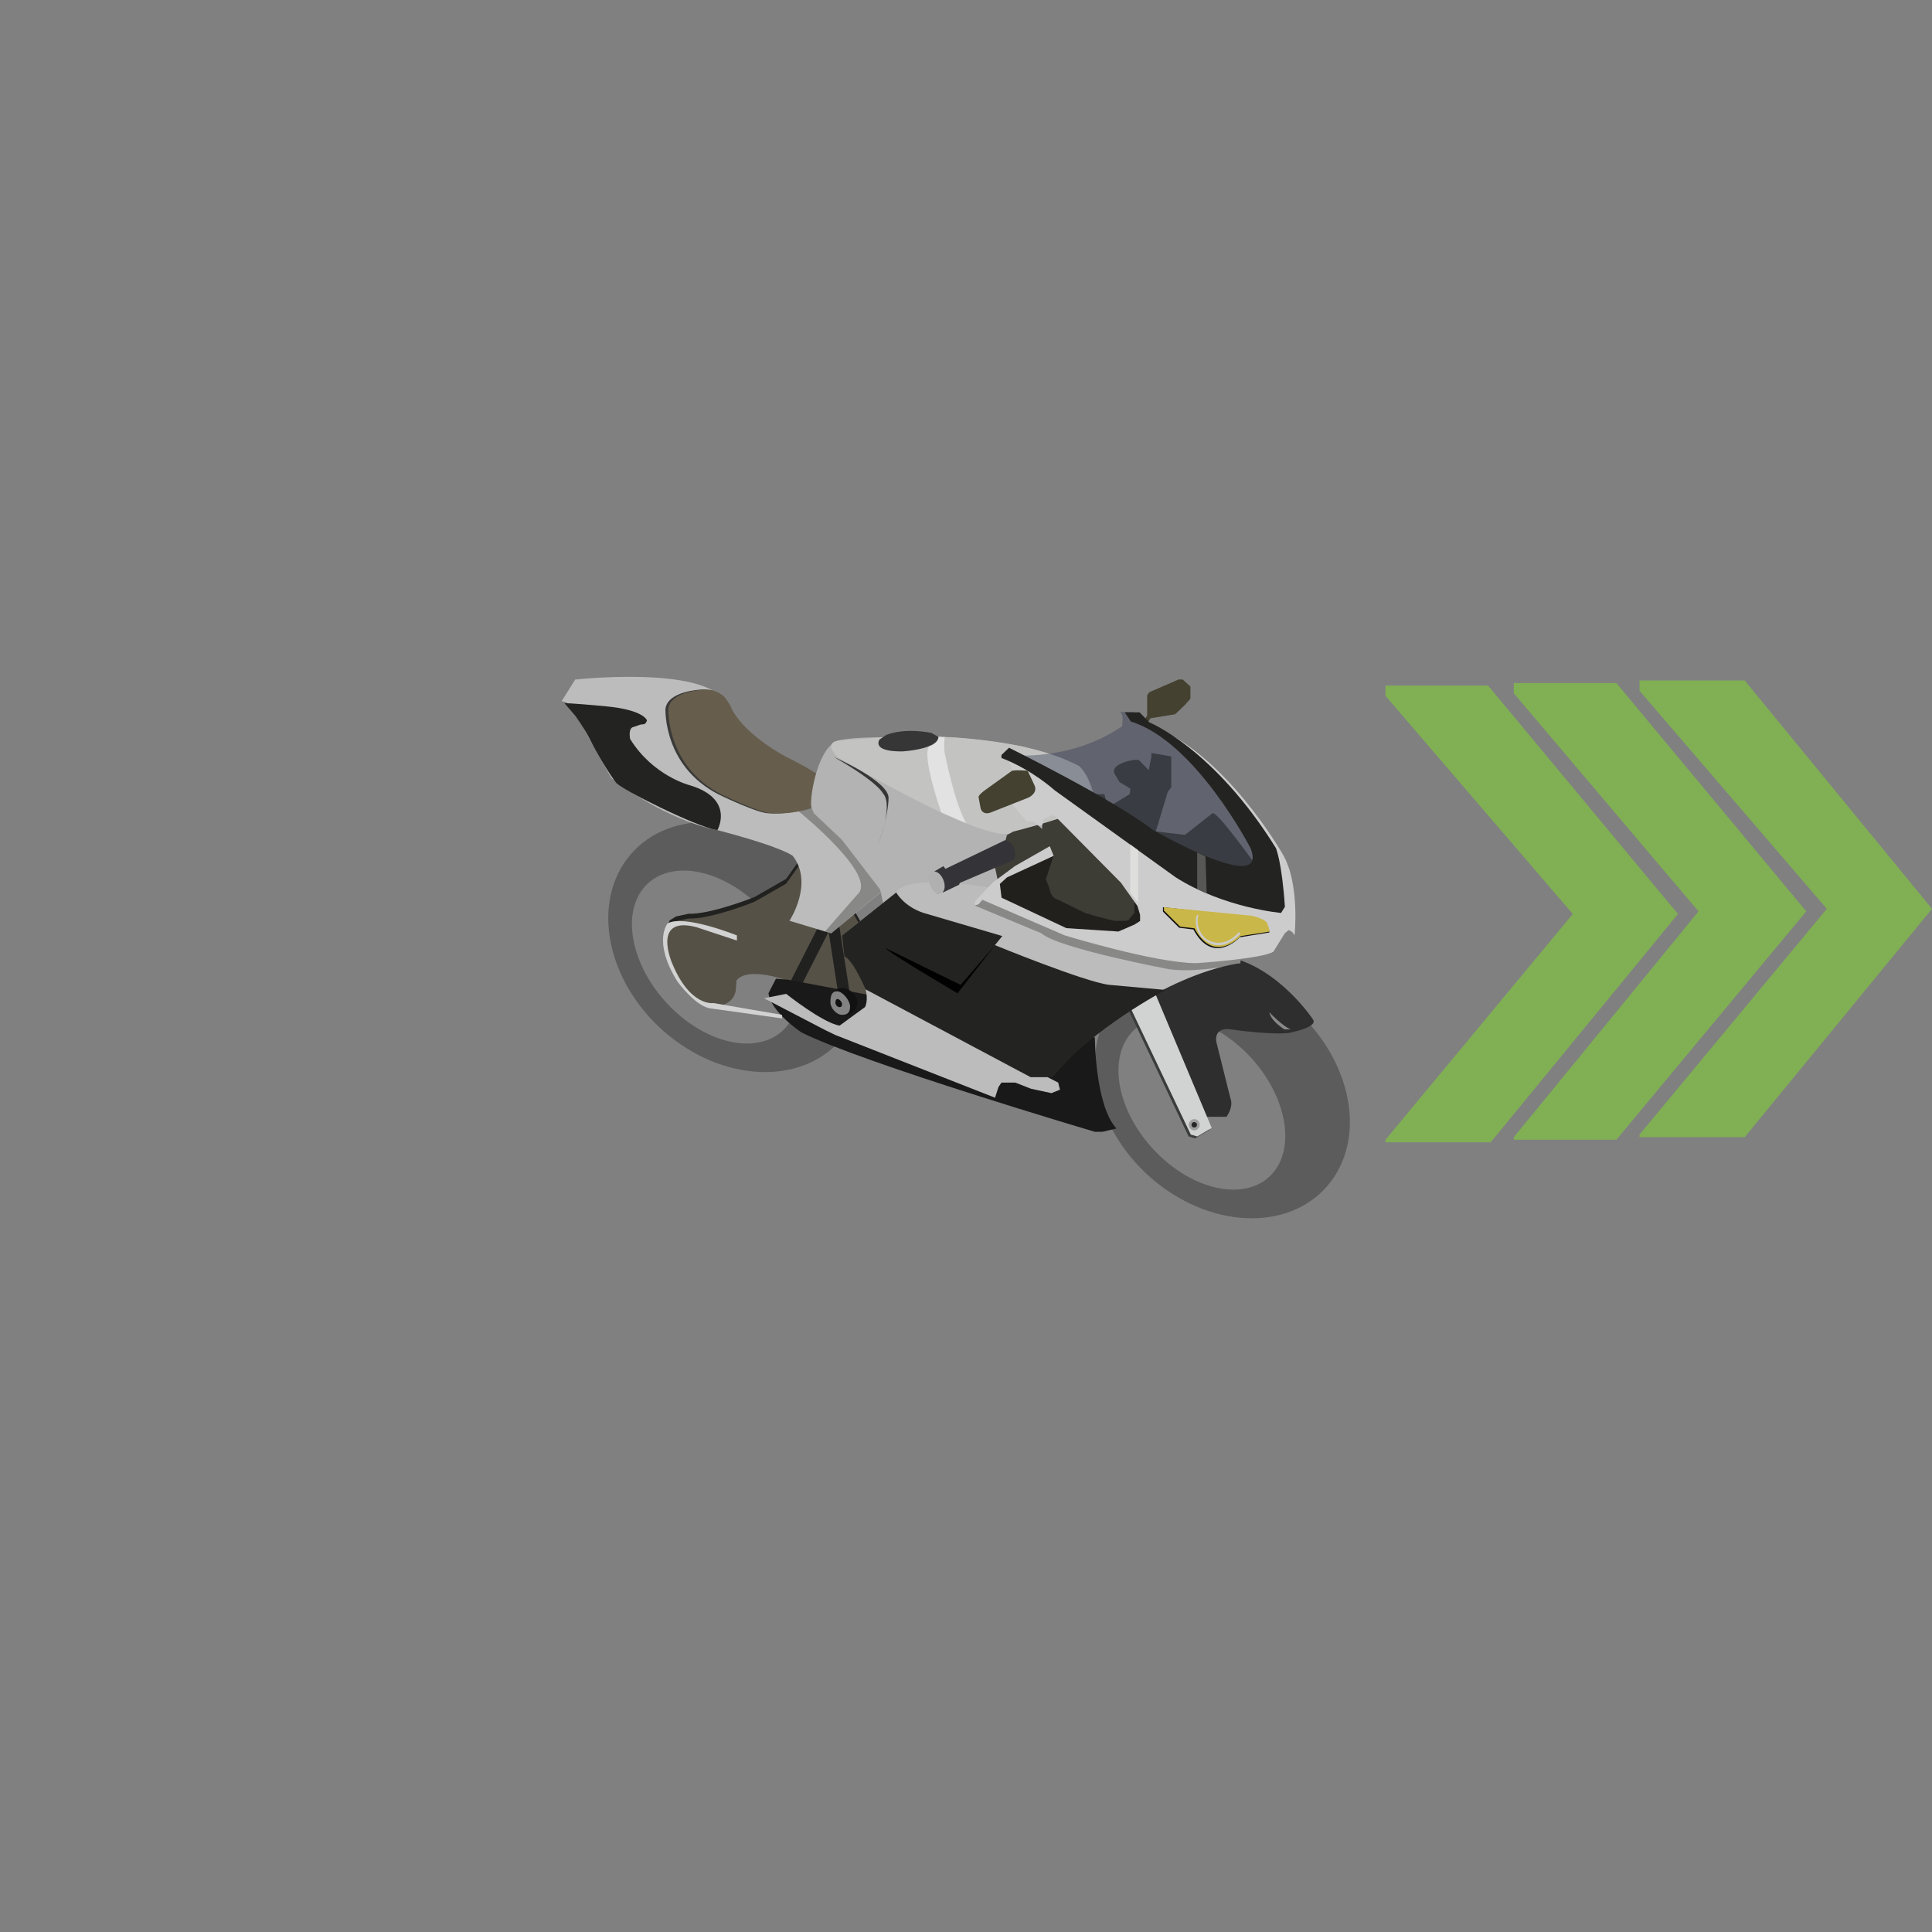 <?xml version="1.0" encoding="utf-8"?>
<!-- Generator: Adobe Illustrator 16.0.0, SVG Export Plug-In . SVG Version: 6.00 Build 0)  -->
<!DOCTYPE svg PUBLIC "-//W3C//DTD SVG 1.1//EN" "http://www.w3.org/Graphics/SVG/1.1/DTD/svg11.dtd">
<svg version="1.1" id="Layer_1" xmlns="http://www.w3.org/2000/svg" xmlns:xlink="http://www.w3.org/1999/xlink" x="0px" y="0px"
	 width="200px" height="200px" viewBox="0 0 200 200" enable-background="new 0 0 200 200" xml:space="preserve">
<rect x="0" y="0" width="200" height="200" fill="#808080" stroke="none"/>
<g id="Direction">
	<g transform="rotate({{angle}} 50 50)">
		<polygon id="arrow" opacity="0.7" fill="#80C342" enable-background="new    " points="154.049,70.972 173.704,94.615 
			154.316,118.252 143.426,118.252 143.426,117.986 162.814,94.615 143.424,72.037 143.426,70.972 		">
		
			<animate  fill="remove" accumulate="none" additive="replace" begin="0s;anim_arrow3.end" values="0.5; 0" restart="always" calcMode="linear" dur="0.5s" attributeName="opacity" id="anim_arrow1">
			</animate>
		</polygon>
		<polygon id="arrow2" opacity="0.7" fill="#80C342" enable-background="new    " points="167.33,70.708 186.984,94.345 
			167.328,117.986 156.707,117.984 156.707,117.721 175.828,94.345 156.707,71.769 156.707,70.708 		">
		
			<animate  fill="remove" accumulate="none" additive="replace" begin="anim_arrow1.end" values="0.5; 0" restart="always" calcMode="linear" dur="0.5s" attributeName="opacity" id="anim_arrow2">
			</animate>
		</polygon>
		<polygon id="arrow3" opacity="0.7" fill="#80C342" enable-background="new    " points="180.611,70.44 200,94.082 
			180.609,117.721 169.719,117.721 169.719,117.455 189.109,94.082 169.721,71.505 169.721,70.44 		">
		
			<animate  fill="remove" accumulate="none" additive="replace" begin="anim_arrow2.end" values="0.5; 0" restart="always" calcMode="linear" dur="0.5s" attributeName="opacity" id="anim_arrow3">
			</animate>
		</polygon>
	</g>
</g>
<g>
	<path fill="#5B5C5B" d="M119.641,122.348c6.205,5.034,14.334,5.034,18.148-0.061c3.811-5.063,1.864-13.264-4.352-18.307
		c-6.217-5.04-14.336-5.028-18.15,0.043C111.482,109.098,113.424,117.286,119.641,122.348z M117.245,106.775
		c2.651-2.758,8.008-1.68,11.976,2.414c3.959,4.098,5.024,9.66,2.375,12.431c-2.646,2.756-8.016,1.687-11.977-2.409
		C115.65,115.116,114.587,109.553,117.245,106.775z"/>
	<path fill="#5B5C5B" d="M69.258,107.216c6.209,5.039,14.34,5.015,18.16-0.048c3.814-5.068,1.855-13.263-4.344-18.303
		c-6.217-5.04-14.34-5.029-18.158,0.043C61.105,93.98,63.051,102.168,69.258,107.216z M66.861,91.654
		c2.66-2.76,8.008-1.689,11.973,2.409c3.977,4.095,5.041,9.664,2.387,12.434c-2.65,2.756-8.008,1.685-11.975-2.418
		C65.297,99.985,64.225,94.427,66.861,91.654z"/>
	<g>
		<path fill="#212120" d="M85.242,90.236l3.156,3.961l1.668,2.919l0.881,6.245l-1.543,0.945c-1.039-1.594-9.434-3.74-9.434-3.74
			c-3.47-0.775-3.812,0.642-3.812,0.642c0.401,2.735-2.754,2.567-2.754,2.567c-2.638-0.817-4.076-4.553-4.076-4.553
			c-1.015-1.923,0-3.948,0-3.948l0.655-0.402l1.273-0.279c2.313,0.087,6.834-1.725,6.834-1.725l3.287-1.882l1.455-2.046
			L85.242,90.236z"/>
		<path fill="#565146" d="M85.242,90.721l3.156,3.958l1.668,2.919l0.881,6.245l-1.543,0.957c-1.039-1.599-9.434-3.741-9.434-3.741
			c-3.47-0.774-3.812,0.635-3.812,0.635c0.401,2.736-2.754,2.572-2.754,2.572c-2.638-0.814-4.076-4.541-4.076-4.541
			c-1.015-1.935,0-3.948,0-3.948l0.655-0.414l1.273-0.277c2.313,0.097,6.834-1.725,6.834-1.725l3.287-1.881l1.455-2.039
			L85.242,90.721z"/>
		<path fill="#212120" d="M85.038,91.666c-0.039-0.328,0.17-0.643,0.494-0.7l0,0c0.332-0.05,0.616,0.17,0.666,0.514l1.729,11.077
			c0.049,0.342-0.177,0.644-0.49,0.707l0,0c-0.326,0.047-0.623-0.168-0.684-0.509L85.038,91.666z"/>
		<path fill="#212120" d="M87.029,91.369c0.143-0.31,0.498-0.414,0.795-0.253l0,0c0.285,0.155,0.4,0.512,0.246,0.824l-5.033,9.919
			c-0.16,0.32-0.518,0.42-0.805,0.266l0,0c-0.291-0.158-0.391-0.527-0.252-0.826L87.029,91.369z"/>
		<path fill="#2D2E2D" d="M133.408,106.932c-1.977,0.207-5.787-0.342-5.787-0.342c-2.047-0.395-1.714,1.234-1.714,1.234l1.45,5.816
			c0.391,0.957-0.391,1.969-0.391,1.969h-2.047h-0.484l-6.926-12.778l-1.929-2.493c4.996-2.147,11.903-1.202,11.903-1.202
			c5.004,1.224,8.419,6.368,8.419,6.368C136.557,106.37,133.402,106.921,133.408,106.932z"/>
		<path fill="#BCBCBC" d="M84.454,80.564c-8.776-4.744-9.394-7.916-9.394-7.916c-2.186-3.769-15.518-2.3-15.518-2.3l-1.41,2.25
			c1.051-0.025,1.756,1.681,1.756,1.681c0.519,1.27,3.42,6.286,3.42,6.286c6.142,4.647,10.961,5.369,10.961,5.369
			c6.931,1.824,7.804,2.673,7.804,2.673c2.198,2.851-0.347,6.711-0.347,6.711l4.318,1.302l5.121-4.23
			C94.889,86.831,84.453,80.559,84.454,80.564z"/>
		<path opacity="0.4" fill="#3A3A38" enable-background="new    " d="M84.686,83.629l7,8.293l-5.64,4.698l-0.639-0.202l3.356-3.827
			c2.205-1.92-6.084-8.604-6.084-8.604C83.885,82.854,84.689,83.624,84.686,83.629z"/>
		<path fill="#3A3A38" d="M84.616,83.325c-2.636,1.133-5.154,0.858-5.154,0.858c-1.086-0.053-4.463-1.656-4.463-1.656
			c-6.416-2.837-6.11-9.17-6.11-9.17c0.262-1.847,3.688-1.971,3.688-1.971c1.256-0.116,2.104,0.756,2.104,0.756
			c0.649,0.823,0.782,1.279,0.782,1.279c1.493,2.798,5.64,4.935,5.64,4.935c3.207,1.552,4.803,2.908,4.803,2.908
			C86.998,81.988,84.607,83.311,84.616,83.325z"/>
		<path fill="#665D4C" d="M84.904,83.325c-2.633,1.133-5.15,0.858-5.15,0.858c-1.068-0.053-4.467-1.656-4.467-1.656
			c-6.398-2.837-6.102-9.17-6.102-9.17c0.264-1.847,3.686-1.971,3.686-1.971c1.271-0.116,2.115,0.756,2.115,0.756
			c0.66,0.823,0.775,1.279,0.775,1.279c1.48,2.798,5.633,4.935,5.633,4.935c3.209,1.552,4.799,2.908,4.799,2.908
			C87.293,81.988,84.904,83.311,84.904,83.325z"/>
		<path fill="#191919" d="M81.545,101.414l-1.217-0.1l-0.777,1.504c0.254,1.959,3.408,4.053,3.408,4.053
			c6.313,3.175,30.376,10.293,30.376,10.293h0.771l1.469-0.341c-2.21-2.38-2.239-9.425-2.239-9.425L81.545,101.414z"/>
		<path fill="#B3B3B3" d="M96.662,96.834L91.684,94.7l-0.568-2.609l-3.934-5.121l-2.931-2.783l-0.267-0.634
			c-0.19-1.157,0.729-6.356,2.839-6.9c0.09-0.032,0.213-0.053,0.353-0.074c2.352-0.454,7.9-0.154,9.813-0.344
			c0.102-0.008,0.355,0.057,0.494,0.057c2.363-0.073,8.344,0.976,8.344,0.976l5.316,1.782c1.555,0.403,2.192,3.618,2.192,3.618
			C113.335,84.515,96.65,96.835,96.662,96.834z"/>
		<path fill="#BCBCBC" d="M128.408,99.708l0.01-0.939c-34.721-11.285-35.637-6.376-35.637-6.376l-5.6,4.445l0.438,2.114
			c2.979,3.472,1.929,5.296,1.929,5.296l-2.634,1.924c-1.761-0.288-5.528-3.288-5.528-3.288l-2.291,0.457l6.403,3.331l0.983,0.473
			l16.523,6.489l0.354-1.096l0.312-0.468h1.435l1.631,0.639l2.111,0.452l0.881-0.358l-0.185-0.732l-1.095-0.562
			C119.145,100.564,128.408,99.708,128.408,99.708L128.408,99.708z"/>
		<path fill="#3E3D35" d="M130.109,89.716l-0.857,1.093l-6.433,2.265l-3.163,2.726l-3.422,0.823l-5.797-0.345l-6.771-3.328
			l-0.662-3.153l0.987-2.428l0.245-0.925l2.056-1.232l0.889-0.033l0.699,0.646v-0.892l5.612-2.726h0.825l0.398,1.356l2.236-1.356
			l0.068-0.555l-1.121-0.691l-0.529-0.88c-0.402-0.891,1.441-1.302,1.441-1.302c1.117-0.28,1.191,0,1.191,0l0.916,0.955l0.266-1.359
			v-0.422l2.064,0.347v0.269v2.938l-0.357,0.457l-1.242,4.105l3.022,0.358l2.833-2.239
			C125.936,83.836,130.114,89.712,130.109,89.716z"/>
		<path fill="#C3C4C2" d="M113.002,83.082c0.207-2.321-1.254-3.753-1.254-3.753c-7.23-3.905-20.355-3.003-20.355-3.003l-4.578,0.331
			c-1.635,0.237-0.131,1.706-0.131,1.706c17.182,9.981,18.08,7.757,18.08,7.757C113.163,83.965,113.005,83.088,113.002,83.082z"/>
		<path opacity="0.4" fill="#3A3A38" enable-background="new    " d="M128.407,99.708v-0.435c-0.776-1.294-26.688-6.8-26.688-6.8
			l-0.811,1.271l6.908,2.874c1.676,1.541,13.187,3.713,13.187,3.713C124.189,100.777,128.408,99.708,128.407,99.708L128.407,99.708z
			"/>
		<path fill="#22201D" d="M109.061,88.599l-1.106-0.006l-3.722,1.657l-0.756,1.26l-0.131,1.232c0,0,2.989,1.98,3.33,2.115
			c0.359,0.142,3.342,1.402,3.342,1.402L113,96.897h2.809l3.105-0.638c0,0,0-1.359,0-1.537c0-0.191-0.586-1.19-0.586-1.19
			l-0.895-0.168v1.125l-0.662,0.815c0,0-1.215,0.054-1.48,0c-0.264-0.04-2.548-0.629-2.982-0.815
			c-0.442-0.186-2.582-1.281-3.022-1.458c-0.44-0.18-0.623-0.82-0.623-0.966c0-0.124-0.399-1.036-0.399-1.036L109.061,88.599
			L109.061,88.599z"/>
		<path fill="#CDCCCC" d="M106.619,79.152l11.311,6.749l5.308,3.279l8.026,2.864l0.785-0.859l-1.625-3.807
			c-4.171-8.86-11.406-12.318-11.406-12.318c7.809,2.822,13.771,13.377,13.771,13.377c1.794,3.017,1.227,8.381,1.227,8.381
			l-0.259-0.358l-0.35-0.18l-0.397,0.32l-1.185,1.916c-1.091,0.733-7.979,1.19-7.979,1.19c-4.252,0-13.629-2.877-13.629-2.877
			l-8.519-3.683l-0.39,0.457l-0.397,0.132v-0.412l1.849-1.959l2.319-1.717l3.595-2.047l0.397,0.999l-4.823,2.227l-0.744,0.679
			l0.178,1.424l6.709,3.153l5.389,0.35l1.669-0.724l0.573-0.369v-0.638l-0.277-0.915l-1.703-2.405l-6.85-6.925l-0.393-0.044
			l-0.748,0.41l-0.177,0.638h-0.396l-0.439-0.412h-0.745l-1.532-1.804c0.613-2.82-0.338-4.475-0.338-4.475L106.619,79.152z"/>
		<path opacity="0.4" fill="#343A56" enable-background="new    " d="M104.753,78.354l16.271,9.972l3.113,1.646l4.035,0.553
			l1.41-0.411l0.53-1.369v-1.782c0,0-2.505-3.683-2.638-3.737c-0.131-0.033-4.818-5.554-4.818-5.554l-5.352-3.963h-1.318
			l0.178,0.322c0.088,0.324,0,1.147,0,1.147c-5.305,3.638-11.4,3-11.4,3"/>
		<polyline fill="#444130" points="118.572,74.65 118.795,74.843 119.102,74.354 121.652,73.94 122.658,72.981 123.23,72.336 
			123.23,71.063 122.434,70.342 122.004,70.342 118.971,71.659 118.755,71.978 118.755,74.076 118.572,74.354 		"/>
		<path fill="#232321" d="M103.671,78.155v0.31c3.197,1.227,5.487,3.331,5.487,3.331l12.539,9.017
			c4.994,3.182,10.918,3.694,10.918,3.694l0.398-0.638c-0.308-4.602-0.926-6.068-0.926-6.068
			c-6.408-10.329-13.115-13.024-13.115-13.024l-1.009-1.039h-1.53l0.178,0.268l0.455,0.688c6.691,2.05,12.391,13.112,12.391,13.112
			c1.971,5.058-10.138-1.909-10.138-1.909c-4.077-3.161-14.864-8.489-14.864-8.489L103.671,78.155z"/>
		<path fill="#444130" d="M106.508,82.549l-3.943,1.559c-0.877,0.331-1.051-0.425-1.051-0.425l-0.215-1.176
			c0-0.223,0.624-0.679,0.624-0.679l2.839-2.039c0.525-0.116,1.621,0,1.621,0l0.699,1.483
			C107.479,82.087,106.51,82.544,106.508,82.549z"/>
		<path fill="#343438" d="M99.364,91.395l-0.083,0.193l-1.67,0.802l-0.969-2.134l1.012-0.592l0.223,0.277l6.182-2.973
			c1.449,0.468,0.965,2.016,0.965,2.016L99.364,91.395z"/>
		<path fill="#B0B0B0" d="M96.333,90.373c0.254-0.119,0.675,0.276,0.927,0.879c0.261,0.603,0.25,1.189-0.007,1.308
			c-0.265,0.119-0.685-0.275-0.942-0.88C96.059,91.077,96.064,90.49,96.333,90.373z"/>
		<path fill="#B0B0B0" d="M96.518,90.251c0.365-0.164,0.869,0.194,1.127,0.804c0.257,0.612,0.17,1.24-0.199,1.407
			c-0.367,0.166-0.866-0.198-1.122-0.807C96.064,91.045,96.145,90.415,96.518,90.251z"/>
		<path fill="#111111" d="M131.01,95.557c-0.5-0.434-1.545-0.646-1.545-0.646l-9.078-0.998v0.458l1.68,1.67l1.475,0.18
			c2.042,3.816,4.805,0.803,4.805,0.803l3.061-0.496C131.406,96.079,131.012,95.56,131.01,95.557z"/>
		<path fill="#CAB749" d="M131.115,95.454c-0.502-0.457-1.555-0.658-1.555-0.658l-9.067-0.88v0.347l1.674,1.665l1.479,0.168
			c2.037,3.831,4.799,0.804,4.799,0.804l2.961-0.457C131.406,96,131.115,95.442,131.115,95.454z"/>
		<path fill="#CDCCCC" d="M123.905,94.733c-0.185,0.458-0.086,0.999-0.086,0.999c0.135,1.461,1.536,1.972,1.536,1.972
			c1.668,0.655,3.054-1.046,3.054-1.046l-0.134-0.181c-1.951,2.118-3.561,0.59-3.561,0.59c-1.08-1.084-0.656-2.369-0.656-2.369
			L123.905,94.733z"/>
		<path fill="#3A3B3B" d="M119.357,103.016l5.861,13.935l-1.5,0.892l-0.675-0.203l-6.271-13.201
			C117.15,103.68,119.355,103.011,119.357,103.016z"/>
		<path fill="#D1D2D2" d="M119.58,102.824l5.855,13.939l-1.492,0.885l-0.674-0.197l-6.272-13.191
			C117.377,103.492,119.581,102.824,119.58,102.824z"/>
		<polygon opacity="0.3" fill="#CFCFCE" enable-background="new    " points="123.932,88.251 123.932,92.038 124.914,92.473 
			124.79,88.655 		"/>
		<polygon fill="#DEDEDD" points="116.997,87.42 116.997,92.39 117.816,93.437 117.816,88.017 		"/>
		<path fill="#232321" d="M114.784,101.947c-2.57-0.33-11.788-4.106-11.788-4.106l0.762-0.942l-8.191-2.405
			c-2.036-0.694-2.791-2.104-2.791-2.104l-5.604,4.445l0.244,2.163c0.92,0.404,2.186,3.417,2.186,3.417l17.09,9.094h2.299
			c3.941-5.001,11.675-9.03,11.675-9.03L114.784,101.947z"/>
		<path fill="#010101" d="M99.445,101.958l-7.764-3.81c0.135,0.382,7.441,4.676,7.441,4.676l3.88-4.977L99.445,101.958z"/>
		<path fill="#B3B3B3" d="M76.174,88.251"/>
		<path fill="#353635" d="M97.159,76.281c0.019,0.315-0.295,0.603-0.636,0.795c-1.06,0.601-3.131,0.711-3.131,0.711
			c-3.256,0.025-2.342-1.235-2.342-1.235l0.699-0.477c2.07-0.785,4.671-0.203,4.671-0.203l0.731,0.414"/>
		<path fill="#353635" d="M91.393,82.117c1.123,1.202-0.441,5.166-0.441,5.166c1.063-2.971,1.031-4.677,1.031-4.677
			c0.037-1.748-5.658-4.241-5.658-4.241C90.93,80.993,91.393,82.121,91.393,82.117z"/>
		<path fill="#232321" d="M74.146,85.918c-2.226-0.403-9.78-4.187-10.354-4.878c-0.567-0.679-2.017-3.06-2.637-4.332
			c-0.617-1.27-1.613-2.627-1.613-2.627l-1.106-1.283c0,0,0.351-0.052,4.289,0.32c3.948,0.365,4.246,1.456,4.246,1.456
			s-0.076,0.412-0.418,0.412c-0.353,0-0.474,0.135-1.009,0.28c-0.539,0.14-0.313,1.232-0.313,1.232
			c2.369,3.829,6.152,4.785,6.152,4.785c4.736,1.408,2.887,4.644,2.887,4.644"/>
		<path fill="#111111" d="M87.172,102.287c0.783,0,1.576,0.736,1.576,1.482c0,0.744-0.633,1.346-1.404,1.346
			c-0.766,0-1.377-0.602-1.377-1.346C85.967,103.029,86.391,102.286,87.172,102.287z"/>
		<path fill="#838383" d="M86.65,102.619c0.59,0,1.35,0.98,1.35,1.57c0,0.58-0.227,0.871-0.828,0.871
			c-0.594,0-1.205-0.707-1.205-1.291C85.967,103.188,86.045,102.623,86.65,102.619z"/>
		<path fill="#111111" d="M86.723,103.419c0.19,0,0.448,0.345,0.448,0.532c0,0.201-0.087,0.31-0.272,0.31
			c-0.215,0-0.418-0.243-0.418-0.448C86.48,103.625,86.518,103.416,86.723,103.419z"/>
		<path opacity="0.5" fill="#E5E5E5" enable-background="new    " d="M132.971,106.563h0.65c-0.87-0.336-2.215-1.773-2.215-1.773
			C131.573,105.727,132.967,106.563,132.971,106.563z"/>
		<path fill="#D1D2D1" d="M72.078,95.975c-4.666-1.209-2.496,3.744-2.496,3.744c1.867,4.541,4.283,4.118,4.283,4.118l7.09,1.222
			v0.365l-7.303-1.021c-1.598-0.112-3.547-2.826-3.547-2.826c-2.572-4.165-0.992-5.987-0.992-5.987
			c1.713-0.963,7.172,1.243,7.172,1.243v0.533L72.078,95.975z"/>
		<path opacity="0.5" fill="#FFFFFF" enable-background="new    " d="M97.81,76.304l-0.654-0.034
			c-0.027,0.122-0.055,0.223-0.096,0.321c-0.287,0.615-0.869,0.646-0.869,0.646c-0.817,1.01,1.246,6.866,1.246,6.866l2.585,1.125
			c-1.265-2.25-2.226-7.28-2.226-7.28C97.668,77.305,97.796,76.307,97.81,76.304z"/>
		<path fill="#A09F9F" d="M124.195,116.432c0,0.329-0.256,0.586-0.567,0.586c-0.313,0-0.562-0.257-0.562-0.586
			c0-0.313,0.248-0.582,0.562-0.582C123.939,115.85,124.195,116.113,124.195,116.432z"/>
		<circle fill="#282828" cx="123.628" cy="116.439" r="0.283"/>
	</g>
</g>
</svg>
